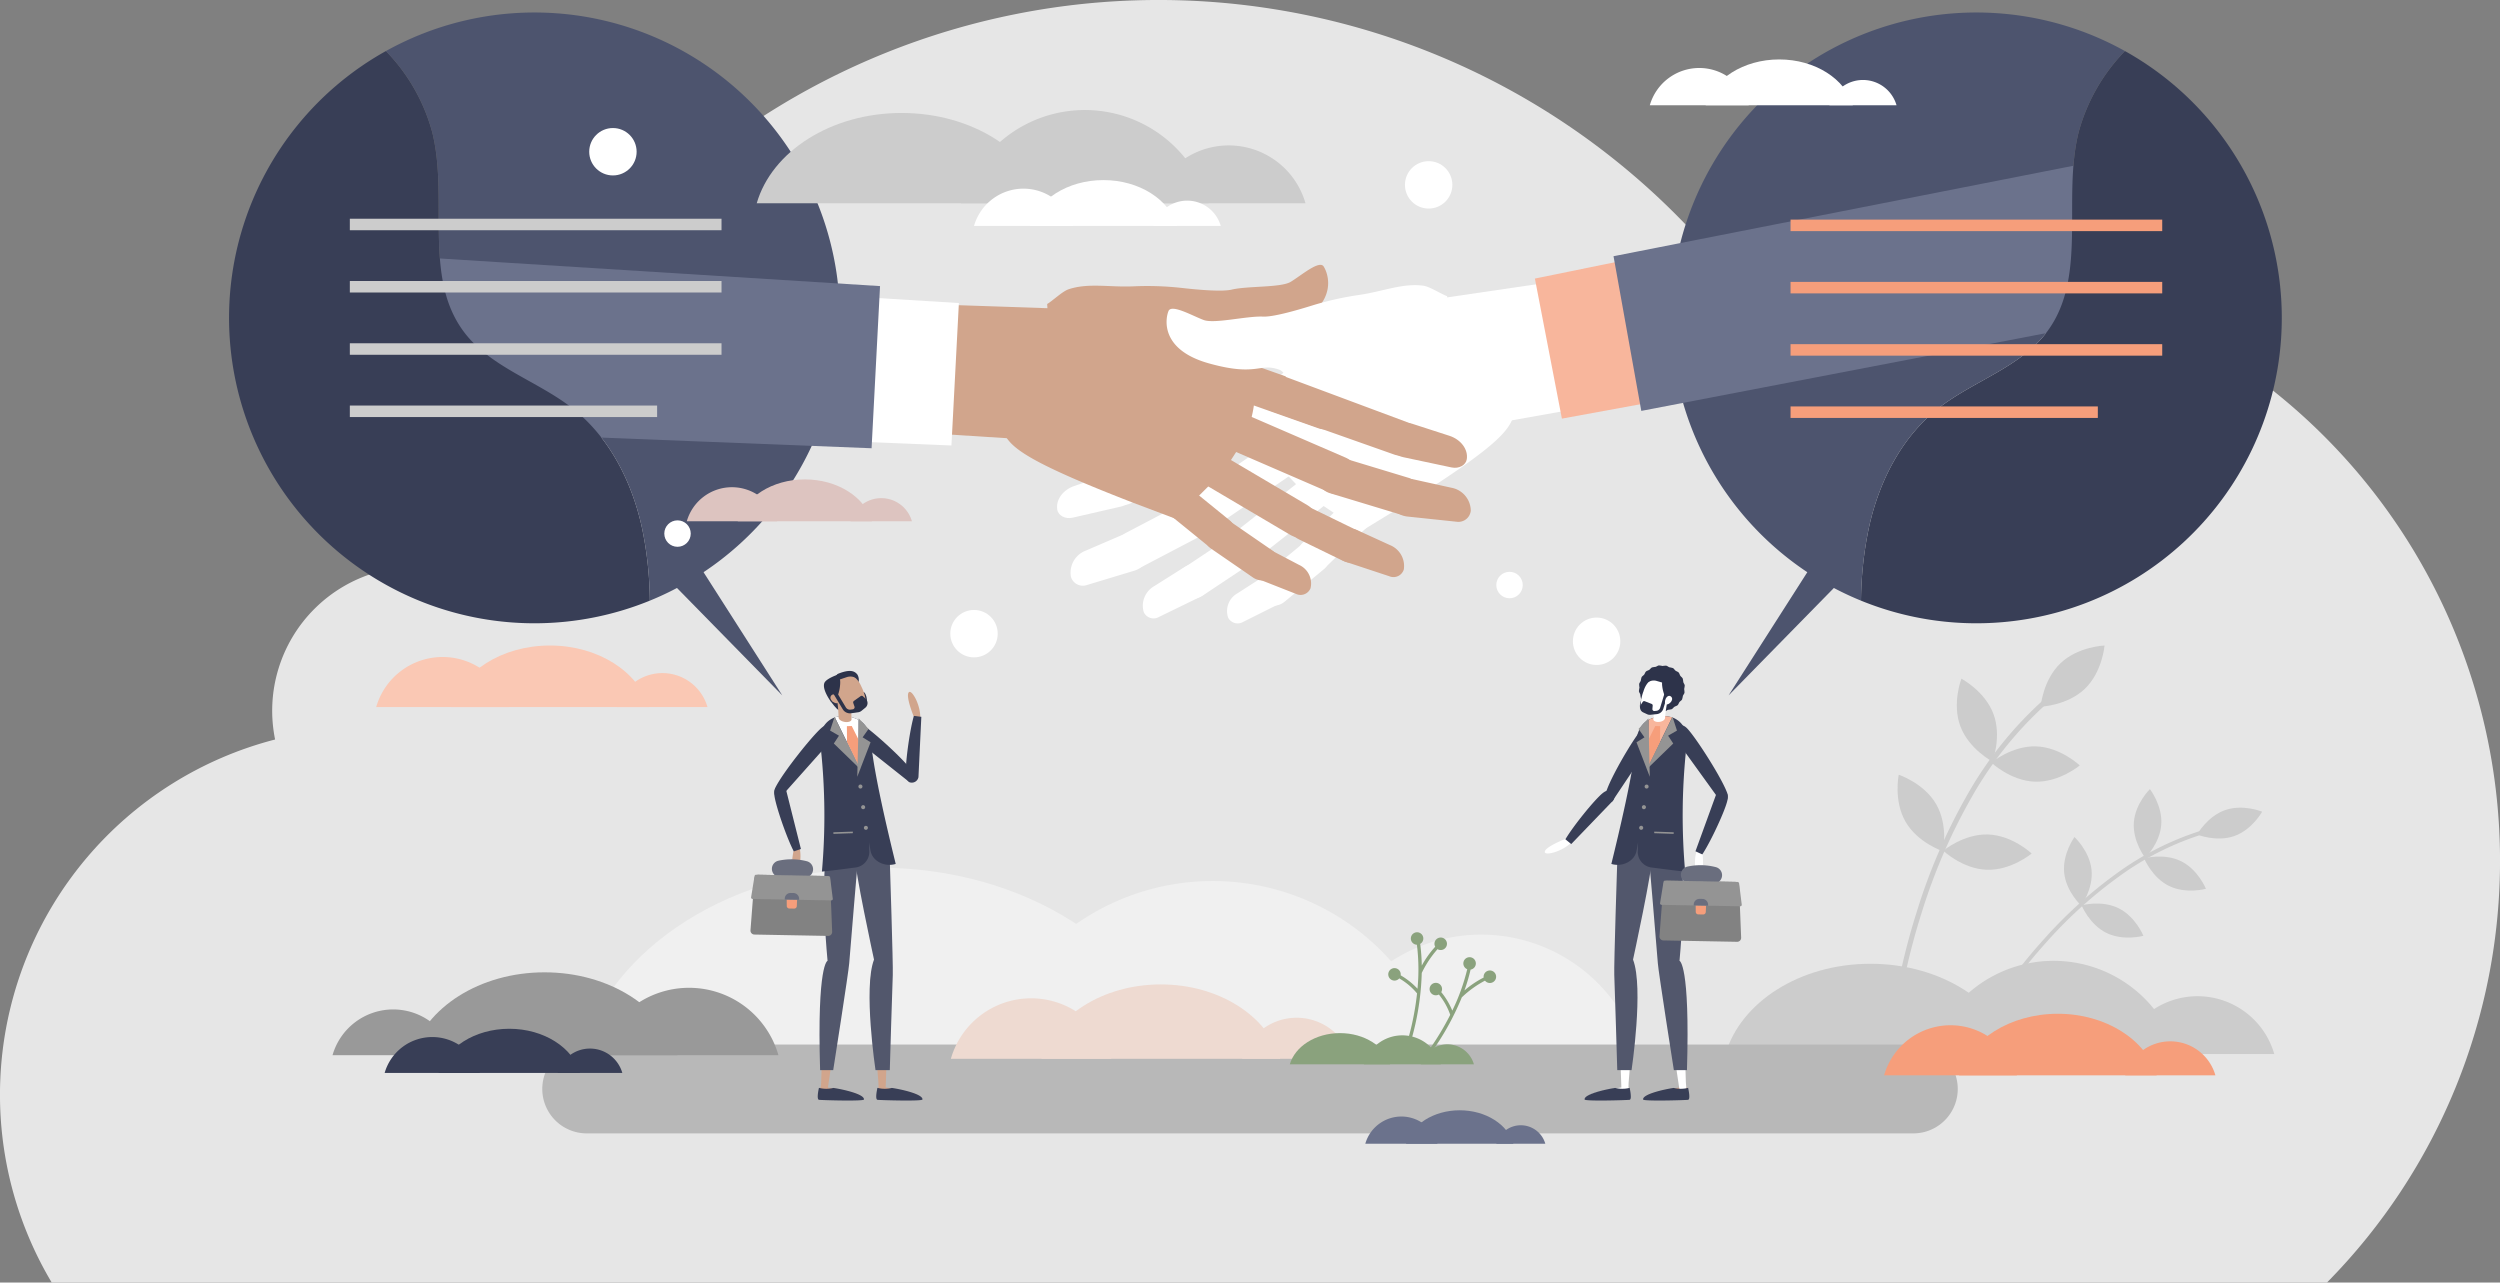 <svg xmlns="http://www.w3.org/2000/svg" width="618" height="317.043" viewBox="0 0 618 317.043">
  <rect x="0" y="0" width="618" height="317.043" fill="#808080" stroke="none"/>
  <g id="Grupo_20262" data-name="Grupo 20262" transform="translate(-221.625 -264.54)">
    <path id="Trazado_51375" data-name="Trazado 51375" d="M691.193,328.9a148.712,148.712,0,0,0-40.419,5.568A180.641,180.641,0,0,0,331.829,405.4a35.6,35.6,0,0,0-42.2,41.944,90.687,90.687,0,0,0-55.217,134.243H796.851A148.429,148.429,0,0,0,691.193,328.9Z" fill="#e6e6e6"/>
    <path id="Trazado_51376" data-name="Trazado 51376" d="M755.167,378.195c-8.732-6.913-20.494-10.206-27.106-19.169-10.008-13.567-3.606-32.9-7.732-49.251a46.041,46.041,0,0,0-11.436-20.007,75.494,75.494,0,1,1,65.247,135.858,90.733,90.733,0,0,0-2.049-18.491C769.573,396.023,764.1,385.267,755.167,378.195Z" transform="translate(-391.876 -12.605)" fill="#4d546e"/>
    <path id="Trazado_51377" data-name="Trazado 51377" d="M1051.209,960.207l30.974,31.6-23.47-36.718Z" transform="translate(-667.175 -555.362)" fill="#4d546e"/>
    <g id="Grupo_20223" data-name="Grupo 20223" transform="translate(688.634 424.11)">
      <path id="Trazado_51378" data-name="Trazado 51378" d="M2693.382,1133.3c2.117,5.653,7.92,8.706,7.92,8.706s2.371-6.113.254-11.767-7.92-8.706-7.92-8.706S2691.264,1127.646,2693.382,1133.3Z" transform="translate(-2675.786 -1113.328)" fill="#ccc"/>
      <path id="Trazado_51379" data-name="Trazado 51379" d="M2619.664,1254.448c3.025,5.224,9.254,7.272,9.254,7.272s1.324-6.422-1.7-11.646-9.254-7.272-9.254-7.272S2616.639,1249.224,2619.664,1254.448Z" transform="translate(-2615.607 -1210.856)" fill="#ccc"/>
      <path id="Trazado_51380" data-name="Trazado 51380" d="M2803.263,1084.032c-4.36,4.176-4.875,10.712-4.875,10.712s6.553-.233,10.913-4.409,4.875-10.712,4.875-10.712S2807.623,1079.856,2803.263,1084.032Z" transform="translate(-2760.942 -1079.623)" fill="#ccc"/>
      <path id="Trazado_51381" data-name="Trazado 51381" d="M2747.194,1206.972c-6.034-.191-11.063,4.016-11.063,4.016s4.753,4.517,10.787,4.708,11.063-4.016,11.063-4.016S2753.228,1207.163,2747.194,1206.972Z" transform="translate(-2710.873 -1182.036)" fill="#ccc"/>
      <path id="Trazado_51382" data-name="Trazado 51382" d="M2686.46,1318.206c-6.034-.191-11.063,4.016-11.063,4.016s4.753,4.517,10.787,4.708,11.063-4.016,11.063-4.016S2692.494,1318.4,2686.46,1318.206Z" transform="translate(-2662.029 -1271.493)" fill="#ccc"/>
      <g id="Grupo_20222" data-name="Grupo 20222" transform="translate(0 11.487)">
        <path id="Trazado_51383" data-name="Trazado 51383" d="M2607.114,1224.76l1.225.1a166.706,166.706,0,0,1,6.813-32.022,141.784,141.784,0,0,1,12.094-28.08,92.205,92.205,0,0,1,21.028-25.515l-.781-.95a93.426,93.426,0,0,0-21.321,25.866,143.038,143.038,0,0,0-12.2,28.336A167.959,167.959,0,0,0,2607.114,1224.76Z" transform="translate(-2607.114 -1138.298)" fill="#ccc"/>
      </g>
    </g>
    <g id="Grupo_20225" data-name="Grupo 20225" transform="translate(711.487 459.608)">
      <path id="Trazado_51384" data-name="Trazado 51384" d="M2915.92,1269.215c-.32,4.694,2.813,8.731,2.813,8.731s3.653-3.574,3.973-8.268-2.814-8.73-2.814-8.73S2916.24,1264.522,2915.92,1269.215Z" transform="translate(-2878.299 -1260.948)" fill="#ccc"/>
      <path id="Trazado_51385" data-name="Trazado 51385" d="M2827.853,1330.3c.462,4.682,4.222,8.143,4.222,8.143s3.01-4.13,2.547-8.812-4.222-8.143-4.222-8.143S2827.39,1325.615,2827.853,1330.3Z" transform="translate(-2807.452 -1309.634)" fill="#ccc"/>
      <path id="Trazado_51386" data-name="Trazado 51386" d="M3002.858,1285c-4.439,1.557-6.912,6.029-6.912,6.029s4.725,1.947,9.164.389,6.913-6.03,6.913-6.03S3007.3,1283.445,3002.858,1285Z" transform="translate(-2942.677 -1279.808)" fill="#ccc"/>
      <path id="Trazado_51387" data-name="Trazado 51387" d="M2938.142,1347.257c-4.22-2.08-9.145-.717-9.145-.717s1.917,4.737,6.137,6.818,9.145.716,9.145.716S2942.362,1349.338,2938.142,1347.257Z" transform="translate(-2888.834 -1329.431)" fill="#ccc"/>
      <path id="Trazado_51388" data-name="Trazado 51388" d="M2859.192,1406.607c-4.22-2.08-9.145-.717-9.145-.717s1.917,4.737,6.136,6.818,9.145.717,9.145.717S2863.412,1408.688,2859.192,1406.607Z" transform="translate(-2825.341 -1377.162)" fill="#ccc"/>
      <g id="Grupo_20224" data-name="Grupo 20224" transform="translate(0 9.591)">
        <path id="Trazado_51389" data-name="Trazado 51389" d="M2723.846,1358.274l.836.469a129.922,129.922,0,0,1,15.156-20.525,110.491,110.491,0,0,1,17.633-16.026,71.859,71.859,0,0,1,23.145-11.326l-.248-.925a72.814,72.814,0,0,0-23.467,11.481,111.482,111.482,0,0,0-17.792,16.173A130.875,130.875,0,0,0,2723.846,1358.274Z" transform="translate(-2723.846 -1309.94)" fill="#ccc"/>
      </g>
    </g>
    <g id="Grupo_20226" data-name="Grupo 20226" transform="translate(365.013 479.038)">
      <path id="Trazado_51390" data-name="Trazado 51390" d="M1520,1377.01a58.981,58.981,0,0,1,56.7,42.744h-113.4A58.981,58.981,0,0,1,1520,1377.01Z" transform="translate(-1363.61 -1373.719)" fill="#f0f0f0"/>
      <path id="Trazado_51391" data-name="Trazado 51391" d="M1931.114,1444.673a40.7,40.7,0,0,1,39.127,29.5h-78.254A40.7,40.7,0,0,1,1931.114,1444.673Z" transform="translate(-1708.367 -1428.135)" fill="#f0f0f0"/>
      <path id="Trazado_51392" data-name="Trazado 51392" d="M1101.787,1406.234c-7.615-26.352-37.794-46.035-73.868-46.035s-66.252,19.683-73.868,46.035Z" transform="translate(-954.052 -1360.2)" fill="#f0f0f0"/>
    </g>
    <g id="Grupo_20227" data-name="Grupo 20227" transform="translate(648.17 502.056)">
      <path id="Trazado_51393" data-name="Trazado 51393" d="M2689.113,1477.773a31.811,31.811,0,0,1,30.579,23.053h-61.158A31.811,31.811,0,0,1,2689.113,1477.773Z" transform="translate(-2608.002 -1477.773)" fill="#ccc"/>
      <path id="Trazado_51394" data-name="Trazado 51394" d="M2918.5,1522.458a19.739,19.739,0,0,1,18.975,14.3h-37.95A19.74,19.74,0,0,1,2918.5,1522.458Z" transform="translate(-2801.818 -1513.71)" fill="#ccc"/>
      <path id="Trazado_51395" data-name="Trazado 51395" d="M2472.066,1503.816c-3.693-12.78-18.329-22.325-35.823-22.325s-32.13,9.545-35.823,22.325Z" transform="translate(-2400.42 -1480.763)" fill="#ccc"/>
    </g>
    <g id="Grupo_20228" data-name="Grupo 20228" transform="translate(408.685 291.739)">
      <path id="Trazado_51396" data-name="Trazado 51396" d="M1465.822,403.473a31.811,31.811,0,0,1,30.579,23.053h-61.158A31.81,31.81,0,0,1,1465.822,403.473Z" transform="translate(-1384.712 -403.473)" fill="#ccc"/>
      <path id="Trazado_51397" data-name="Trazado 51397" d="M1695.213,448.158a19.739,19.739,0,0,1,18.975,14.305h-37.95A19.739,19.739,0,0,1,1695.213,448.158Z" transform="translate(-1578.527 -439.41)" fill="#ccc"/>
      <path id="Trazado_51398" data-name="Trazado 51398" d="M1248.775,429.517c-3.693-12.78-18.329-22.325-35.823-22.325s-32.13,9.545-35.823,22.325Z" transform="translate(-1177.129 -406.464)" fill="#ccc"/>
    </g>
    <g id="Grupo_20229" data-name="Grupo 20229" transform="translate(391.4 383.049)">
      <path id="Trazado_51399" data-name="Trazado 51399" d="M1303.292,893.547a7.879,7.879,0,0,1,7.574,5.71h-15.148A7.879,7.879,0,0,1,1303.292,893.547Z" transform="translate(-1255.217 -888.915)" fill="#ddc4c0"/>
      <path id="Trazado_51400" data-name="Trazado 51400" d="M1100,879.748a11.607,11.607,0,0,1,11.157,8.411h-22.315A11.607,11.607,0,0,1,1100,879.748Z" transform="translate(-1088.839 -877.818)" fill="#ddc4c0"/>
      <path id="Trazado_51401" data-name="Trazado 51401" d="M1186.36,880.229c-1.711-5.92-8.491-10.342-16.595-10.342s-14.884,4.422-16.595,10.342Z" transform="translate(-1140.577 -869.887)" fill="#ddc4c0"/>
    </g>
    <g id="Grupo_20230" data-name="Grupo 20230" transform="translate(355.57 522.752)">
      <path id="Trazado_51402" data-name="Trazado 51402" d="M1244.945,1605.448H916.8a10.981,10.981,0,0,1,0-21.961h328.15a10.981,10.981,0,0,1,0,21.961Z" transform="translate(-905.815 -1583.487)" fill="#b8b8b8"/>
    </g>
    <g id="Grupo_20231" data-name="Grupo 20231" transform="translate(303.824 504.899)">
      <path id="Trazado_51403" data-name="Trazado 51403" d="M656.5,1539.161a15.607,15.607,0,0,0-15,11.311H671.5A15.607,15.607,0,0,0,656.5,1539.161Z" transform="translate(-641.498 -1529.986)" fill="#999"/>
      <path id="Trazado_51404" data-name="Trazado 51404" d="M1000.877,1511.829a22.991,22.991,0,0,0-22.1,16.661h44.2A22.991,22.991,0,0,0,1000.877,1511.829Z" transform="translate(-912.747 -1508.005)" fill="#999"/>
      <path id="Trazado_51405" data-name="Trazado 51405" d="M741.318,1512.781c3.389-11.727,16.818-20.485,32.871-20.485s29.482,8.759,32.871,20.485Z" transform="translate(-721.776 -1492.296)" fill="#999"/>
    </g>
    <g id="Grupo_20232" data-name="Grupo 20232" transform="translate(687.377 515.142)">
      <path id="Trazado_51406" data-name="Trazado 51406" d="M2916.292,1579.434a11.6,11.6,0,0,1,11.146,8.4h-22.293A11.6,11.6,0,0,1,2916.292,1579.434Z" transform="translate(-2845.542 -1572.618)" fill="#f69e7b"/>
      <path id="Trazado_51407" data-name="Trazado 51407" d="M2617.11,1559.127a17.081,17.081,0,0,1,16.42,12.379H2600.69A17.081,17.081,0,0,1,2617.11,1559.127Z" transform="translate(-2600.69 -1556.286)" fill="#f69e7b"/>
      <path id="Trazado_51408" data-name="Trazado 51408" d="M2744.207,1559.836c-2.518-8.712-12.5-15.22-24.422-15.22s-21.9,6.507-24.422,15.22Z" transform="translate(-2676.83 -1544.616)" fill="#f69e7b"/>
    </g>
    <g id="Grupo_20233" data-name="Grupo 20233" transform="translate(314.621 424.11)">
      <path id="Trazado_51409" data-name="Trazado 51409" d="M1012.253,1114.445a11.6,11.6,0,0,1,11.147,8.4h-22.293A11.6,11.6,0,0,1,1012.253,1114.445Z" transform="translate(-941.503 -1107.628)" fill="#fac8b4"/>
      <path id="Trazado_51410" data-name="Trazado 51410" d="M713.071,1094.138a17.081,17.081,0,0,1,16.42,12.379h-32.84A17.081,17.081,0,0,1,713.071,1094.138Z" transform="translate(-696.651 -1091.297)" fill="#fac8b4"/>
      <path id="Trazado_51411" data-name="Trazado 51411" d="M840.168,1094.846c-2.518-8.712-12.5-15.22-24.422-15.22s-21.9,6.507-24.422,15.22Z" transform="translate(-772.791 -1079.626)" fill="#fac8b4"/>
    </g>
    <g id="Grupo_20234" data-name="Grupo 20234" transform="translate(559.126 539.001)">
      <path id="Trazado_51412" data-name="Trazado 51412" d="M2117.067,1685.41a6.3,6.3,0,0,1,6.057,4.566h-12.113A6.3,6.3,0,0,1,2117.067,1685.41Z" transform="translate(-2078.625 -1681.706)" fill="#6b728c"/>
      <path id="Trazado_51413" data-name="Trazado 51413" d="M1954.506,1674.376a9.281,9.281,0,0,1,8.922,6.726h-17.843A9.281,9.281,0,0,1,1954.506,1674.376Z" transform="translate(-1945.584 -1672.832)" fill="#6b728c"/>
      <path id="Trazado_51414" data-name="Trazado 51414" d="M2023.564,1674.761c-1.368-4.734-6.789-8.27-13.27-8.27s-11.9,3.536-13.27,8.27Z" transform="translate(-1986.954 -1666.491)" fill="#6b728c"/>
    </g>
    <path id="Trazado_51415" data-name="Trazado 51415" d="M2397.449,378.195c8.732-6.913,20.494-10.206,27.106-19.169,10.009-13.567,3.606-32.9,7.732-49.251a46.039,46.039,0,0,1,11.436-20.007,75.494,75.494,0,1,0-65.247,135.858,90.75,90.75,0,0,1,2.05-18.491C2383.043,396.023,2388.516,385.267,2397.449,378.195Z" transform="translate(-1696.807 -12.605)" fill="#4d546e"/>
    <g id="Grupo_20235" data-name="Grupo 20235" transform="translate(316.708 518.855)">
      <path id="Trazado_51416" data-name="Trazado 51416" d="M933.721,1588.564a8.318,8.318,0,0,1,8,6.028H925.725A8.318,8.318,0,0,1,933.721,1588.564Z" transform="translate(-882.965 -1583.674)" fill="#383e56"/>
      <path id="Trazado_51417" data-name="Trazado 51417" d="M719.089,1574a12.254,12.254,0,0,1,11.779,8.88H707.309A12.254,12.254,0,0,1,719.089,1574Z" transform="translate(-707.309 -1571.958)" fill="#383e56"/>
      <path id="Trazado_51418" data-name="Trazado 51418" d="M810.268,1574.5c-1.806-6.25-8.964-10.919-17.52-10.919s-15.714,4.668-17.52,10.919Z" transform="translate(-761.931 -1563.585)" fill="#383e56"/>
    </g>
    <circle id="Elipse_1156" data-name="Elipse 1156" cx="5.859" cy="5.859" r="5.859" transform="translate(610.447 417.202)" fill="#fff"/>
    <circle id="Elipse_1157" data-name="Elipse 1157" cx="5.859" cy="5.859" r="5.859" transform="translate(568.93 304.379)" fill="#fff"/>
    <circle id="Elipse_1158" data-name="Elipse 1158" cx="5.859" cy="5.859" r="5.859" transform="translate(367.28 296.19)" fill="#fff"/>
    <circle id="Elipse_1159" data-name="Elipse 1159" cx="5.859" cy="5.859" r="5.859" transform="translate(456.541 415.322)" fill="#fff"/>
    <circle id="Elipse_1160" data-name="Elipse 1160" cx="3.269" cy="3.269" r="3.269" transform="translate(591.512 405.893)" fill="#fff"/>
    <path id="Trazado_51419" data-name="Trazado 51419" d="M2435.256,960.207l-30.974,31.6,23.47-36.718Z" transform="translate(-1755.356 -555.362)" fill="#4d546e"/>
    <g id="Grupo_20240" data-name="Grupo 20240" transform="translate(413.022 430.395)">
      <path id="Trazado_51420" data-name="Trazado 51420" d="M1329.178,1637.466s-.654,2.224-.262,2.355,9.551.523,10.2.131-1.308-1.047-1.308-1.047a57.951,57.951,0,0,0-6.8-1.439A8.579,8.579,0,0,0,1329.178,1637.466Z" transform="translate(-1303.437 -1534.495)" fill="#d1a58c"/>
      <path id="Trazado_51421" data-name="Trazado 51421" d="M1321.646,1476.883c.523-1.047,1.116-1.57,2.093-1.57a1.9,1.9,0,0,1,1.9,1.961l-1.021,29.9a.875.875,0,0,1-1.75,0l-.044-1.292C1321.143,1485.418,1320.076,1480.677,1321.646,1476.883Z" transform="translate(-1297.074 -1404.134)" fill="#d1a58c"/>
      <path id="Trazado_51422" data-name="Trazado 51422" d="M1308.379,1331.38c.745-3.5,2.617-4.1,3.911-4.051a1.885,1.885,0,0,1,2.292,1.787l1.032,29.9a.874.874,0,0,1-1.255.818,3.032,3.032,0,0,1-2.163-2.248C1310.877,1351.846,1307.41,1335.934,1308.379,1331.38Z" transform="translate(-1286.886 -1285.086)" fill="#d1a58c"/>
      <path id="Trazado_51423" data-name="Trazado 51423" d="M1255.638,1637.466s-.654,2.224-.262,2.355,9.551.523,10.2.131-1.308-1.047-1.308-1.047a57.947,57.947,0,0,0-6.8-1.439A8.579,8.579,0,0,0,1255.638,1637.466Z" transform="translate(-1244.294 -1534.495)" fill="#d1a58c"/>
      <path id="Trazado_51424" data-name="Trazado 51424" d="M1260.237,1477.574a2.255,2.255,0,0,1,2.257-1.324,1.9,1.9,0,0,1,1.662,2.162l-4.382,29.6a.875.875,0,0,1-1.739-.2l.1-1.289C1258.776,1486,1258.25,1481.167,1260.237,1477.574Z" transform="translate(-1246.531 -1404.874)" fill="#d1a58c"/>
      <path id="Trazado_51425" data-name="Trazado 51425" d="M1267.366,1332.258c1.225-3.364,3.161-3.692,4.436-3.468a1.885,1.885,0,0,1,2.021,2.089l-3.137,29.753a.874.874,0,0,1-1.357.635,3.032,3.032,0,0,1-1.829-2.527C1266.994,1352.872,1265.773,1336.633,1267.366,1332.258Z" transform="translate(-1253.401 -1286.251)" fill="#d1a58c"/>
      <path id="Trazado_51426" data-name="Trazado 51426" d="M1330.174,1638.383a6.884,6.884,0,0,0,1.746-.21c2.653.391,7.717,1.587,7.557,2.858-.061.479-10.389.166-11.106.083-.64-.074-.139-2.449-.023-2.963A6.767,6.767,0,0,0,1330.174,1638.383Z" transform="translate(-1302.843 -1535.092)" fill="#383e56"/>
      <path id="Trazado_51427" data-name="Trazado 51427" d="M1256.31,1638.383a6.884,6.884,0,0,0,1.746-.21c2.653.391,7.717,1.587,7.557,2.858-.061.479-10.389.166-11.106.083-.64-.074-.139-2.449-.023-2.963A6.766,6.766,0,0,0,1256.31,1638.383Z" transform="translate(-1243.439 -1535.092)" fill="#383e56"/>
      <path id="Trazado_51428" data-name="Trazado 51428" d="M1257.852,1338.86s-.985,7.914.55,24.728c0,0-2.63.667-1.842,27.016h3.242s3.84-24.446,3.956-26.414,2.385-28.4,2.385-28.4Z" transform="translate(-1245.228 -1291.927)" fill="#52576c"/>
      <path id="Trazado_51429" data-name="Trazado 51429" d="M1310.073,1325.174s.853,25.922.737,28.232-.737,23.513-.737,23.513h-3.535s-3.049-20.349-.366-27.318c0,0-4.987-23-4.626-25.152s3.77-5.674,3.77-5.674Z" transform="translate(-1281.511 -1278.241)" fill="#52576c"/>
      <path id="Trazado_51430" data-name="Trazado 51430" d="M1370.741,1145.109a2.092,2.092,0,0,1-1.365-1.263c-.6-1.567-1.625-4.561-1.133-5.469.677-1.249,3.329,3.459,2.855,6.837Z" transform="translate(-1335.062 -1132.994)" fill="#d1a58c"/>
      <path id="Trazado_51431" data-name="Trazado 51431" d="M1294.976,1175.843a1.8,1.8,0,0,0-2.77.7c-.491.475-.229,1.783.4,2.334l14.572,11.563c.216.209.569-.143.784-.352a.552.552,0,0,0,.147-.245,2.246,2.246,0,0,0-.256-2.136C1305.7,1184.636,1297.542,1177.326,1294.976,1175.843Z" transform="translate(-1273.809 -1162.987)" fill="#383e56"/>
      <g id="Grupo_20236" data-name="Grupo 20236" transform="translate(32.517 11.105)">
        <path id="Trazado_51432" data-name="Trazado 51432" d="M1367.376,1168.453c-1.079,3.73-2.2,12.169-1.965,14.619.2,2.032,1.429,1.882,1.482,1.892a1.668,1.668,0,0,0,1.615-1.361l.711-14.912Z" transform="translate(-1365.379 -1168.453)" fill="#383e56"/>
      </g>
      <path id="Trazado_51433" data-name="Trazado 51433" d="M1211.134,1180.764c1.842-1.566,2.853.127,2.9.16.562.388.475,1.783-.083,2.473l-13.178,14.791c-.19.257-.6-.033-.842-.2a.525.525,0,0,1-.182-.221,2.379,2.379,0,0,1-.032-2.242C1201.477,1191.94,1208.738,1182.8,1211.134,1180.764Z" transform="translate(-1199.42 -1166.715)" fill="#383e56"/>
      <g id="Grupo_20238" data-name="Grupo 20238" transform="translate(11.332 11.156)">
        <g id="Grupo_20237" data-name="Grupo 20237">
          <path id="Trazado_51434" data-name="Trazado 51434" d="M1275.857,1205.266c-.078.026-.168.05-.268.075-2.742.671-5.518-.905-5.964-3.34l-.373-2.036.083,2.415a3.931,3.931,0,0,1-3.659,3.8c-2.76.362-6.313.825-8.062.977a157.71,157.71,0,0,0-.234-30.125,10.151,10.151,0,0,1-.021-4.029,5.321,5.321,0,0,1,3.449-3.959,7.422,7.422,0,0,1,5.211.319,5.466,5.466,0,0,1,.671.3c.09.047.181.1.272.154,1.292.8,2.518,2.4,2.81,5.49C1270.51,1183.021,1273.9,1197.292,1275.857,1205.266Z" transform="translate(-1257.165 -1168.714)" fill="#383e56"/>
        </g>
        <path id="Trazado_51435" data-name="Trazado 51435" d="M1281.662,1169.663l.022,4.961.035,6.551-2.931-5.989-3.008-6.138a7.422,7.422,0,0,1,5.211.319A5.466,5.466,0,0,1,1281.662,1169.663Z" transform="translate(-1272.136 -1168.714)" fill="#fff"/>
        <path id="Trazado_51436" data-name="Trazado 51436" d="M1293.912,1184.717l.034,6.551-2.931-5.989-.031-3.974,1.2-.042Z" transform="translate(-1284.363 -1178.806)" fill="#f69e7b"/>
        <path id="Trazado_51437" data-name="Trazado 51437" d="M1277.264,1182.65l-6.383-12.965-1.105,3.4,2.194,1.261-1.27,1.936Z" transform="translate(-1267.307 -1169.495)" fill="#949494"/>
        <path id="Trazado_51438" data-name="Trazado 51438" d="M1304.09,1186.046l.354-14.447,2.432,2.625-1.463,2.065,1.964,1.224Z" transform="translate(-1294.903 -1171.034)" fill="#949494"/>
        <rect id="Rectángulo_5278" data-name="Rectángulo 5278" width="4.806" height="0.392" transform="translate(8.096 28.956) rotate(178.014)" fill="#949494"/>
        <path id="Trazado_51439" data-name="Trazado 51439" d="M1306.572,1255.682a.5.5,0,1,0-.478.512A.5.5,0,0,0,1306.572,1255.682Z" transform="translate(-1296.102 -1238.271)" fill="#949494"/>
        <path id="Trazado_51440" data-name="Trazado 51440" d="M1310.007,1281.731a.5.5,0,1,0-.478.512A.5.5,0,0,0,1310.007,1281.731Z" transform="translate(-1298.865 -1259.221)" fill="#949494"/>
        <circle id="Elipse_1161" data-name="Elipse 1161" cx="0.496" cy="0.496" r="0.496" transform="translate(10.743 28.025) rotate(-79.606)" fill="#949494"/>
      </g>
      <path id="Trazado_51441" data-name="Trazado 51441" d="M1310.156,1141.5a3.633,3.633,0,0,0-.193-2.655c-.68-1.229-1.081.215-1.081.215Z" transform="translate(-1287.426 -1133.14)" fill="#2d334a"/>
      <path id="Trazado_51442" data-name="Trazado 51442" d="M1270.4,1149.958c.095.106,1.587,2.2,2.006,2.144.576-.079-.037-1.83-.037-1.83Z" transform="translate(-1256.475 -1142.474)" fill="#2d334a"/>
      <path id="Trazado_51443" data-name="Trazado 51443" d="M1282.763,1114.61a2.536,2.536,0,0,0-.283-2.031c-.6-.709-1.563-1.4-4.645-.191a.947.947,0,0,0-.6,1.067l.262,1.261Z" transform="translate(-1261.96 -1111.728)" fill="#2d334a"/>
      <path id="Trazado_51444" data-name="Trazado 51444" d="M1274.979,1121.6c.73,1.738,1.469,3.125,2.852,3.6a3.859,3.859,0,0,0,2.953-.149,2.363,2.363,0,0,0,1.593-2.18,10.188,10.188,0,0,0-1.083-3.789c-1.145-2.729-3.142-3.554-4.886-2.86S1273.834,1118.871,1274.979,1121.6Z" transform="translate(-1259.736 -1115.156)" fill="#d1a58c"/>
      <path id="Trazado_51445" data-name="Trazado 51445" d="M1278.141,1143.276l3.2-.425a47.374,47.374,0,0,1,.46,5.95c-.1.471-.892.716-1.771.547-.79-.152-1.376-.587-1.416-1.016h0A39.211,39.211,0,0,0,1278.141,1143.276Z" transform="translate(-1262.703 -1136.758)" fill="#d1a58c"/>
      <path id="Trazado_51446" data-name="Trazado 51446" d="M1263.766,1123.138a1.581,1.581,0,0,0,1.326-.8,9.829,9.829,0,0,0,.927-4.066c-.029-1.6-.589-1.883-.589-1.883s-2.948.981-3.343,2.1C1261.5,1120.171,1263.766,1123.138,1263.766,1123.138Z" transform="translate(-1249.713 -1115.479)" fill="#2d334a"/>
      <path id="Trazado_51447" data-name="Trazado 51447" d="M1270.366,1142.553c.245.592,1.174,1.108,1.622.932s.362-.7.117-1.293-.838-1-1.286-.828A.823.823,0,0,0,1270.366,1142.553Z" transform="translate(-1256.372 -1135.53)" fill="#d1a58c"/>
      <path id="Trazado_51448" data-name="Trazado 51448" d="M1279.469,1115.859l1.875-.634a2.87,2.87,0,0,1,1.93.032l.837.317-1.478-1.382-1.7-.03-1.865.784Z" transform="translate(-1263.447 -1113.685)" fill="#2d334a"/>
      <path id="Trazado_51449" data-name="Trazado 51449" d="M1274.75,1138.171l2.3,3.831a1.174,1.174,0,0,0,1.17.559l.536-.075a.528.528,0,0,0,.426-.7l-.3-.86a.459.459,0,0,1,.167-.525l1.653-1.174a.459.459,0,0,1,.576.037l.662.611a1.461,1.461,0,0,1-.07,2.207l-.958.779a1.622,1.622,0,0,1-.7.332.565.565,0,0,1-.059.011l-.035.005h0l-.414.058h0l-1.354.188a2.08,2.08,0,0,1-2.07-.99l-2.3-3.83Z" transform="translate(-1259.352 -1132.994)" fill="#2d334a"/>
      <path id="Trazado_51450" data-name="Trazado 51450" d="M1222.708,1332.7a2.092,2.092,0,0,0-1.089,1.507c-.277,1.655-.695,4.792-.033,5.586.91,1.091,2.582-4.048,1.452-7.266Z" transform="translate(-1216.934 -1289.3)" fill="#d1a58c"/>
      <g id="Grupo_20239" data-name="Grupo 20239" transform="translate(0 28.471)">
        <path id="Trazado_51451" data-name="Trazado 51451" d="M1204.112,1273.3c-1.792-3.444-4.559-11.5-4.807-13.945-.206-2.031,1.031-2.126,1.08-2.147a1.669,1.669,0,0,1,1.851,1.016l3.635,14.48Z" transform="translate(-1199.282 -1257.156)" fill="#383e56"/>
      </g>
    </g>
    <g id="Grupo_20245" data-name="Grupo 20245" transform="translate(603.49 429.019)">
      <path id="Trazado_51452" data-name="Trazado 51452" d="M2236.754,1637.466s.654,2.224.262,2.355-9.551.523-10.2.131,1.308-1.047,1.308-1.047a57.949,57.949,0,0,1,6.8-1.439A8.577,8.577,0,0,1,2236.754,1637.466Z" transform="translate(-2216.012 -1533.119)" fill="#fff"/>
      <path id="Trazado_51453" data-name="Trazado 51453" d="M2267.731,1476.883c-.523-1.047-1.116-1.57-2.094-1.57a1.9,1.9,0,0,0-1.9,1.961l1.021,29.9a.875.875,0,0,0,1.75,0l.044-1.292C2268.234,1485.418,2269.3,1480.677,2267.731,1476.883Z" transform="translate(-2245.819 -1402.757)" fill="#fff"/>
      <path id="Trazado_51454" data-name="Trazado 51454" d="M2270.122,1331.38c-.745-3.5-2.617-4.1-3.911-4.051a1.884,1.884,0,0,0-2.292,1.787l-1.032,29.9a.874.874,0,0,0,1.255.818,3.032,3.032,0,0,0,2.163-2.248C2267.624,1351.846,2271.091,1335.934,2270.122,1331.38Z" transform="translate(-2245.132 -1283.71)" fill="#d1a58c"/>
      <path id="Trazado_51455" data-name="Trazado 51455" d="M2310.295,1637.466s.654,2.224.262,2.355-9.55.523-10.2.131,1.308-1.047,1.308-1.047a57.949,57.949,0,0,1,6.8-1.439A8.575,8.575,0,0,1,2310.295,1637.466Z" transform="translate(-2275.155 -1533.119)" fill="#d1a58c"/>
      <path id="Trazado_51456" data-name="Trazado 51456" d="M2323.441,1477.574a2.255,2.255,0,0,0-2.257-1.324,1.9,1.9,0,0,0-1.663,2.162l4.382,29.6a.875.875,0,0,0,1.739-.2l-.1-1.289C2324.9,1486,2325.429,1481.167,2323.441,1477.574Z" transform="translate(-2290.663 -1403.498)" fill="#fff"/>
      <path id="Trazado_51457" data-name="Trazado 51457" d="M2311.729,1332.258c-1.225-3.364-3.161-3.692-4.437-3.468a1.884,1.884,0,0,0-2.021,2.089l3.136,29.753a.874.874,0,0,0,1.357.635,3.033,3.033,0,0,0,1.83-2.527C2312.1,1352.872,2313.322,1336.633,2311.729,1332.258Z" transform="translate(-2279.21 -1284.875)" fill="#d1a58c"/>
      <path id="Trazado_51458" data-name="Trazado 51458" d="M2231.794,1638.383a6.883,6.883,0,0,1-1.746-.21c-2.653.391-7.718,1.587-7.557,2.858.061.479,10.389.166,11.106.083.64-.074.139-2.449.023-2.963A6.767,6.767,0,0,1,2231.794,1638.383Z" transform="translate(-2212.642 -1533.716)" fill="#383e56"/>
      <path id="Trazado_51459" data-name="Trazado 51459" d="M2305.658,1638.383a6.883,6.883,0,0,1-1.746-.21c-2.653.391-7.718,1.587-7.557,2.858.061.479,10.389.166,11.106.083.639-.074.139-2.449.023-2.963A6.77,6.77,0,0,1,2305.658,1638.383Z" transform="translate(-2272.046 -1533.716)" fill="#383e56"/>
      <path id="Trazado_51460" data-name="Trazado 51460" d="M2311.093,1338.86s.985,7.914-.55,24.728c0,0,2.63.667,1.842,27.016h-3.242s-3.841-24.446-3.957-26.414-2.385-28.4-2.385-28.4Z" transform="translate(-2277.233 -1290.551)" fill="#52576c"/>
      <path id="Trazado_51461" data-name="Trazado 51461" d="M2260.667,1325.174s-.854,25.922-.738,28.232.738,23.513.738,23.513h3.535s3.048-20.349.365-27.318c0,0,4.987-23,4.626-25.152s-3.77-5.674-3.77-5.674Z" transform="translate(-2242.745 -1276.865)" fill="#52576c"/>
      <path id="Trazado_51462" data-name="Trazado 51462" d="M2178.832,1323.965a2.091,2.091,0,0,0-1.855-.125c-1.55.641-4.432,1.95-4.755,2.931-.444,1.35,4.8.045,6.931-2.619Z" transform="translate(-2172.196 -1280.81)" fill="#fff"/>
      <path id="Trazado_51463" data-name="Trazado 51463" d="M2258.038,1183.121a1.8,1.8,0,0,1,2.851-.182c.613.3.764,1.628.337,2.343l-10.331,15.47c-.142.265-.585.038-.854-.095a.554.554,0,0,1-.215-.188,2.245,2.245,0,0,1-.41-2.112C2250.524,1194.775,2256.049,1185.318,2258.038,1183.121Z" transform="translate(-2234.219 -1167.119)" fill="#383e56"/>
      <g id="Grupo_20241" data-name="Grupo 20241" transform="translate(5.102 30.907)">
        <path id="Trazado_51464" data-name="Trazado 51464" d="M2198.257,1274.667c1.971-3.345,7.334-9.958,9.28-11.465,1.614-1.251,2.349-.253,2.393-.221a1.668,1.668,0,0,1,.119,2.108l-10.354,10.755Z" transform="translate(-2198.257 -1262.574)" fill="#383e56"/>
      </g>
      <path id="Trazado_51465" data-name="Trazado 51465" d="M2338.177,1181.1c-1.672-1.747-2.851-.166-2.9-.138-.6.328-.655,1.725-.171,2.469L2346.7,1199.5c.163.276.6.028.859-.116a.527.527,0,0,0,.2-.2,2.379,2.379,0,0,0,.262-2.227C2346.637,1193.211,2340.351,1183.376,2338.177,1181.1Z" transform="translate(-2302.95 -1165.486)" fill="#383e56"/>
      <g id="Grupo_20243" data-name="Grupo 20243" transform="translate(16.46 12.532)">
        <g id="Grupo_20242" data-name="Grupo 20242">
          <path id="Trazado_51466" data-name="Trazado 51466" d="M2256.272,1205.266c.078.026.168.05.268.075,2.742.671,5.518-.905,5.964-3.34l.373-2.036-.083,2.415a3.932,3.932,0,0,0,3.659,3.8c2.76.362,6.313.825,8.063.977a157.69,157.69,0,0,1,.234-30.125,10.155,10.155,0,0,0,.021-4.029,5.321,5.321,0,0,0-3.449-3.959,7.423,7.423,0,0,0-5.211.319,5.454,5.454,0,0,0-.67.3q-.136.07-.272.154c-1.292.8-2.518,2.4-2.81,5.49C2261.619,1183.021,2258.229,1197.292,2256.272,1205.266Z" transform="translate(-2256.272 -1168.714)" fill="#383e56"/>
        </g>
        <path id="Trazado_51467" data-name="Trazado 51467" d="M2302.859,1169.663l-.022,4.961-.035,6.551,2.931-5.989,3.008-6.138a7.423,7.423,0,0,0-5.211.319A5.457,5.457,0,0,0,2302.859,1169.663Z" transform="translate(-2293.693 -1168.714)" fill="#f8b69c"/>
        <path id="Trazado_51468" data-name="Trazado 51468" d="M2302.837,1184.717l-.034,6.551,2.931-5.989.031-3.974-1.2-.042Z" transform="translate(-2293.694 -1178.806)" fill="#f69e7b"/>
        <path id="Trazado_51469" data-name="Trazado 51469" d="M2300.893,1182.65l6.383-12.965,1.105,3.4-2.194,1.261,1.27,1.936Z" transform="translate(-2292.157 -1169.495)" fill="#949494"/>
        <path id="Trazado_51470" data-name="Trazado 51470" d="M2291.324,1186.046l-.354-14.447-2.431,2.625,1.463,2.065-1.965,1.224Z" transform="translate(-2281.818 -1171.034)" fill="#949494"/>
        <rect id="Rectángulo_5279" data-name="Rectángulo 5279" width="4.806" height="0.392" transform="translate(10.61 28.564) rotate(1.986)" fill="#949494"/>
        <circle id="Elipse_1162" data-name="Elipse 1162" cx="0.496" cy="0.496" r="0.496" transform="translate(8.128 17.049) rotate(-12.322)" fill="#949494"/>
        <path id="Trazado_51471" data-name="Trazado 51471" d="M2294.838,1281.731a.5.5,0,1,1,.478.512A.5.5,0,0,1,2294.838,1281.731Z" transform="translate(-2287.288 -1259.221)" fill="#949494"/>
        <path id="Trazado_51472" data-name="Trazado 51472" d="M2291.4,1307.78a.5.5,0,1,1,.478.513A.5.5,0,0,1,2291.4,1307.78Z" transform="translate(-2284.524 -1280.17)" fill="#949494"/>
      </g>
      <path id="Trazado_51473" data-name="Trazado 51473" d="M2362.847,1335.87a2.091,2.091,0,0,1,.929,1.61c.106,1.674.2,4.838-.539,5.56-1.017.993-2.154-4.291-.7-7.376Z" transform="translate(-2324.718 -1290.448)" fill="#fff"/>
      <g id="Grupo_20244" data-name="Grupo 20244" transform="translate(37.253 31.013)">
        <path id="Trazado_51474" data-name="Trazado 51474" d="M2364.175,1278.831c2.136-3.242,5.713-10.969,6.21-13.379.413-2-.807-2.221-.854-2.246a1.668,1.668,0,0,0-1.945.821l-5.1,14.031Z" transform="translate(-2362.486 -1263.113)" fill="#383e56"/>
      </g>
      <path id="Trazado_51475" data-name="Trazado 51475" d="M2291.117,1109.3c.056-.294.306-.531.4-.8a6.092,6.092,0,0,1,.2-.877c.143-.26.454-.408.633-.639s.249-.571.463-.771.557-.247.8-.412.411-.466.678-.591a6.023,6.023,0,0,1,.888-.145c.281-.082.533-.316.827-.353a6.113,6.113,0,0,1,.889.137,5.814,5.814,0,0,1,.9-.078c.294.056.531.306.8.4a6.067,6.067,0,0,1,.877.2c.26.143.408.454.639.633s.571.249.771.463.247.556.412.8.466.411.591.678a6.013,6.013,0,0,1,.146.888c.082.281.316.533.353.828a6.1,6.1,0,0,1-.137.889,5.741,5.741,0,0,1,.079.9c-.056.294-.306.531-.4.8a6.118,6.118,0,0,1-.2.877c-.143.26-.454.408-.634.639s-.249.571-.463.771-.557.247-.8.412-.411.466-.678.591a6.05,6.05,0,0,1-.888.145c-.281.082-.533.316-.828.353a6.1,6.1,0,0,1-.889-.137,5.762,5.762,0,0,1-.9.078c-.294-.056-.531-.306-.8-.4a6.107,6.107,0,0,1-.877-.2c-.26-.143-.408-.454-.639-.634s-.571-.249-.771-.463-.247-.557-.412-.8-.466-.411-.591-.678a6.022,6.022,0,0,1-.145-.888c-.082-.281-.316-.533-.353-.828a6.067,6.067,0,0,1,.137-.889A5.8,5.8,0,0,1,2291.117,1109.3Z" transform="translate(-2267.784 -1104.698)" fill="#2d334a"/>
      <path id="Trazado_51476" data-name="Trazado 51476" d="M2292.4,1148.185a3.169,3.169,0,0,1,.416-2.284c.705-1,.917.287.917.287Z" transform="translate(-2268.818 -1137.528)" fill="#2d334a"/>
      <path id="Trazado_51477" data-name="Trazado 51477" d="M2325.425,1150.922c-.076.107-1.242,2.191-1.622,2.175-.521-.022-.114-1.708-.114-1.708Z" transform="translate(-2293.909 -1141.873)" fill="#2d334a"/>
      <path id="Trazado_51478" data-name="Trazado 51478" d="M2299.887,1119.934a2.464,2.464,0,0,1,.172-1.911c.513-.692,1.346-1.385,4.159-.4a.884.884,0,0,1,.58.969l-.184,1.191Z" transform="translate(-2274.79 -1114.7)" fill="#2d334a"/>
      <path id="Trazado_51479" data-name="Trazado 51479" d="M2299.868,1126.008c-.513,1.684-1.063,3.041-2.262,3.609a3.338,3.338,0,0,1-2.653.124,2.171,2.171,0,0,1-1.6-1.889,9.923,9.923,0,0,1,.665-3.626c.805-2.644,2.525-3.59,4.14-3.1S2300.673,1123.365,2299.868,1126.008Z" transform="translate(-2269.617 -1117.812)" fill="#fff"/>
      <path id="Trazado_51480" data-name="Trazado 51480" d="M2312.869,1145.248l-2.848-.559a46.131,46.131,0,0,0-.732,5.536c.063.445.761.714,1.558.6.717-.1,1.265-.479,1.323-.877h0A38.27,38.27,0,0,1,2312.869,1145.248Z" transform="translate(-2282.451 -1136.86)" fill="#fff"/>
      <path id="Trazado_51481" data-name="Trazado 51481" d="M2322.715,1126.606a1.385,1.385,0,0,1-1.25-.624,9.42,9.42,0,0,1-1.155-3.705c-.1-1.49.375-1.807.375-1.807s2.716.652,3.158,1.661C2324.507,1123.641,2322.715,1126.606,2322.715,1126.606Z" transform="translate(-2291.302 -1117.382)" fill="#2d334a"/>
      <path id="Trazado_51482" data-name="Trazado 51482" d="M2298.666,1138.562l-1.173,3.858a1.06,1.06,0,0,1-.9.746l-.486.052a.477.477,0,0,1-.526-.517l.073-.819a.414.414,0,0,0-.261-.422l-1.7-.665a.414.414,0,0,0-.5.159l-.445.681a1.318,1.318,0,0,0,.546,1.916l1.01.471a1.466,1.466,0,0,0,.689.135l.054,0,.032,0h0l.375-.041h0l1.226-.133a1.877,1.877,0,0,0,1.594-1.321l1.173-3.858Z" transform="translate(-2268.973 -1131.932)" fill="#2d334a"/>
      <path id="Trazado_51483" data-name="Trazado 51483" d="M2325.661,1144.291c-.172.574-.961,1.137-1.376,1.012s-.38-.62-.208-1.194.669-1.009,1.084-.885A.772.772,0,0,1,2325.661,1144.291Z" transform="translate(-2294.245 -1135.665)" fill="#fff"/>
      <path id="Trazado_51484" data-name="Trazado 51484" d="M2305,1120.668l-1.708-.5a2.482,2.482,0,0,0-1.73.121l-.738.336,1.27-1.361,1.526-.109,1.7.645Z" transform="translate(-2275.639 -1116.322)" fill="#2d334a"/>
    </g>
    <g id="Grupo_20249" data-name="Grupo 20249" transform="translate(631.845 480.471)">
      <g id="Grupo_20246" data-name="Grupo 20246" transform="translate(0 1.762)">
        <path id="Trazado_51485" data-name="Trazado 51485" d="M2318,1391.3l18.224.339a.984.984,0,0,0,1-1.023l-.506-12.843a.984.984,0,0,0-.965-.945l-16.735-.312a.985.985,0,0,0-1,.909l-.984,12.815A.984.984,0,0,0,2318,1391.3Z" transform="translate(-2317.033 -1376.518)" fill="#828282"/>
      </g>
      <g id="Grupo_20247" data-name="Grupo 20247" transform="translate(8.956 6.842)">
        <path id="Trazado_51486" data-name="Trazado 51486" d="M2363.424,1405.731l1.2.022a.638.638,0,0,0,.649-.609l.09-1.987a.639.639,0,0,0-.626-.667l-1.311-.024a.638.638,0,0,0-.65.643l.016,1.989A.638.638,0,0,0,2363.424,1405.731Z" transform="translate(-2362.782 -1402.465)" fill="#f69e7b"/>
      </g>
      <g id="Grupo_20248" data-name="Grupo 20248" transform="translate(7.071 0)">
        <path id="Trazado_51487" data-name="Trazado 51487" d="M2384.405,1372.2h0a.245.245,0,0,0,.25-.24l.023-1.263a.245.245,0,0,0-.24-.249h0a.245.245,0,0,0-.25.24l-.023,1.263A.245.245,0,0,0,2384.405,1372.2Z" transform="translate(-2378.094 -1369.874)" fill="#f69e7b"/>
        <path id="Trazado_51488" data-name="Trazado 51488" d="M2353.394,1371.623h0a.245.245,0,0,0,.25-.24l.023-1.263a.245.245,0,0,0-.24-.249h0a.245.245,0,0,0-.25.24l-.023,1.263A.245.245,0,0,0,2353.394,1371.623Z" transform="translate(-2353.154 -1369.41)" fill="#f69e7b"/>
        <path id="Trazado_51489" data-name="Trazado 51489" d="M2360.634,1367.93a13.2,13.2,0,0,0-6.071-.113" transform="translate(-2354.287 -1367.517)" fill="none" stroke="#6a6e7e" stroke-linecap="round" stroke-linejoin="round" stroke-width="4.113"/>
      </g>
      <path id="Trazado_51490" data-name="Trazado 51490" d="M2317.8,1382.03l.845-5.214a.418.418,0,0,1,.42-.351l3.565.066,14.3.266a.418.418,0,0,1,.407.366l.65,5.242a.367.367,0,0,1-.371.412l-3.237-.06-16.226-.3A.367.367,0,0,1,2317.8,1382.03Z" transform="translate(-2317.648 -1374.713)" fill="#949494"/>
      <path id="Rectángulo_5280" data-name="Rectángulo 5280" d="M0,0H3.553a0,0,0,0,1,0,0V.221a1.43,1.43,0,0,1-1.43,1.43H1.43A1.43,1.43,0,0,1,0,.221V0A0,0,0,0,1,0,0Z" transform="matrix(-1, -0.019, 0.019, -1, 12.018, 7.957)" fill="#6a6e7e"/>
    </g>
    <g id="Grupo_20253" data-name="Grupo 20253" transform="translate(407.145 479.016)">
      <g id="Grupo_20250" data-name="Grupo 20250" transform="translate(0 1.762)">
        <path id="Trazado_51491" data-name="Trazado 51491" d="M1170.23,1383.871l18.224.339a.984.984,0,0,0,1-1.023l-.506-12.842a.984.984,0,0,0-.965-.945l-16.735-.312a.984.984,0,0,0-1,.909l-.984,12.815A.984.984,0,0,0,1170.23,1383.871Z" transform="translate(-1169.264 -1369.088)" fill="#828282"/>
      </g>
      <g id="Grupo_20251" data-name="Grupo 20251" transform="translate(8.956 6.842)">
        <path id="Trazado_51492" data-name="Trazado 51492" d="M1215.654,1398.3l1.2.022a.638.638,0,0,0,.65-.609l.09-1.987a.638.638,0,0,0-.626-.667l-1.311-.024a.638.638,0,0,0-.65.643l.016,1.989A.639.639,0,0,0,1215.654,1398.3Z" transform="translate(-1215.012 -1395.035)" fill="#f69e7b"/>
      </g>
      <g id="Grupo_20252" data-name="Grupo 20252" transform="translate(7.071)">
        <path id="Trazado_51493" data-name="Trazado 51493" d="M1236.635,1364.77h0a.245.245,0,0,0,.25-.24l.023-1.263a.245.245,0,0,0-.24-.249h0a.245.245,0,0,0-.249.24l-.023,1.263A.245.245,0,0,0,1236.635,1364.77Z" transform="translate(-1230.324 -1362.444)" fill="#f69e7b"/>
        <path id="Trazado_51494" data-name="Trazado 51494" d="M1205.624,1364.192h0a.245.245,0,0,0,.25-.24l.023-1.263a.245.245,0,0,0-.24-.249h0a.245.245,0,0,0-.249.24l-.024,1.263A.245.245,0,0,0,1205.624,1364.192Z" transform="translate(-1205.384 -1361.979)" fill="#f69e7b"/>
        <path id="Trazado_51495" data-name="Trazado 51495" d="M1212.864,1360.5a13.2,13.2,0,0,0-6.071-.113" transform="translate(-1206.517 -1360.087)" fill="none" stroke="#6a6e7e" stroke-linecap="round" stroke-linejoin="round" stroke-width="4.113"/>
      </g>
      <path id="Trazado_51496" data-name="Trazado 51496" d="M1170.033,1374.6l.845-5.214a.418.418,0,0,1,.42-.351l3.565.066,14.3.266a.418.418,0,0,1,.407.366l.651,5.242a.367.367,0,0,1-.371.412l-3.237-.06-16.226-.3A.367.367,0,0,1,1170.033,1374.6Z" transform="translate(-1169.879 -1367.283)" fill="#949494"/>
      <path id="Rectángulo_5281" data-name="Rectángulo 5281" d="M0,0H3.553a0,0,0,0,1,0,0V.221a1.43,1.43,0,0,1-1.43,1.43H1.43A1.43,1.43,0,0,1,0,.221V0A0,0,0,0,1,0,0Z" transform="matrix(-1, -0.019, 0.019, -1, 12.018, 7.957)" fill="#6a6e7e"/>
    </g>
    <g id="Grupo_20254" data-name="Grupo 20254" transform="translate(286.722 299.875)">
      <path id="Trazado_51497" data-name="Trazado 51497" d="M2101.081,591.955l8.32,29.785-67.853,12.073-7.36-32.017Z" transform="translate(-1744.437 -563.191)" fill="#fff"/>
      <path id="Trazado_51498" data-name="Trazado 51498" d="M1822.369,654.51c16.071-4.418,32.451-10.495,33.262-10.1l16.209,26.823c-1.05,4.449-1.678,7.493-28.25,24.088l-9.854,6.039-11.305-7.636a29.515,29.515,0,0,1-4.835-4.084l-1.922-2.014a27.654,27.654,0,0,1-7.331-14.923l-.529-3.472c-.4-2.016,16.005-14.068,14.555-14.717Z" transform="translate(-1562.375 -605.36)" fill="#fff"/>
      <path id="Trazado_51499" data-name="Trazado 51499" d="M1708.129,744.747l28.331-16.523a4.7,4.7,0,0,1,6.432,1.693h0a4.7,4.7,0,0,1-1.693,6.432l-28.331,16.523a4.7,4.7,0,0,1-6.432-1.693h0A4.7,4.7,0,0,1,1708.129,744.747Z" transform="translate(-1480.334 -672.267)" fill="#fff"/>
      <path id="Trazado_51500" data-name="Trazado 51500" d="M1619.854,820.977l18.469-8.924a4.4,4.4,0,0,1,5.88,2.049h0a4.4,4.4,0,0,1-2.049,5.88l-18.469,8.923a4.4,4.4,0,0,1-5.88-2.049h0A4.4,4.4,0,0,1,1619.854,820.977Z" transform="translate(-1409.217 -739.847)" fill="#fff"/>
      <path id="Trazado_51501" data-name="Trazado 51501" d="M1560.621,864.248l9.179-3.141h0c2.92-.831,5.857.5,6.41,2.909h0c.529,2.3-1.338,4.7-4.171,5.349l-11.821,2.717c-1.829.421-3.571-.493-3.814-2h0C1556.016,867.671,1557.79,865.216,1560.621,864.248Z" transform="translate(-1360.147 -779.452)" fill="#fff"/>
      <path id="Trazado_51502" data-name="Trazado 51502" d="M1577.071,942.488l8.92-3.84h0c2.853-1.04,5.924.26,6.7,2.837h0c.745,2.466-.906,5.147-3.688,5.988l-11.61,3.51a3.08,3.08,0,0,1-4.014-1.98h0A5.831,5.831,0,0,1,1577.071,942.488Z" transform="translate(-1373.736 -841.722)" fill="#fff"/>
      <path id="Trazado_51503" data-name="Trazado 51503" d="M1707.995,827.347l23.919-16.262a4.741,4.741,0,0,1,6.586,1.255h0a4.741,4.741,0,0,1-1.255,6.586l-23.919,16.262a4.741,4.741,0,0,1-6.586-1.255h0A4.741,4.741,0,0,1,1707.995,827.347Z" transform="translate(-1480.434 -738.762)" fill="#fff"/>
      <path id="Trazado_51504" data-name="Trazado 51504" d="M1633.114,901.885l15.486-8.115a4.636,4.636,0,0,1,6.258,1.954h0a4.636,4.636,0,0,1-1.954,6.258l-15.486,8.115a4.636,4.636,0,0,1-6.258-1.954h0A4.636,4.636,0,0,1,1633.114,901.885Z" transform="translate(-1419.884 -805.492)" fill="#fff"/>
      <path id="Trazado_51505" data-name="Trazado 51505" d="M1667.316,982.2l7.555-4.766h0c2.436-1.354,5.312-.63,6.277,1.581h0c.923,2.115-.269,4.775-2.663,5.94l-9.99,4.86a2.661,2.661,0,0,1-3.788-1.2h0A5.571,5.571,0,0,1,1667.316,982.2Z" transform="translate(-1447.073 -872.652)" fill="#fff"/>
      <path id="Trazado_51506" data-name="Trazado 51506" d="M1767,875.079l18.7-14.721c2.2-1.731,5.144-1.635,6.58.214h0c1.436,1.849.819,4.751-1.379,6.481l-18.7,14.721c-2.2,1.731-5.144,1.635-6.581-.214h0C1764.183,879.711,1764.8,876.809,1767,875.079Z" transform="translate(-1527.823 -778.053)" fill="#fff"/>
      <path id="Trazado_51507" data-name="Trazado 51507" d="M1708.148,949.078l9.88-6.576c2.323-1.547,5.2-1.233,6.436.7h0c1.231,1.934.345,4.755-1.979,6.3l-9.88,6.576c-2.323,1.547-5.2,1.233-6.435-.7h0C1704.938,953.446,1705.824,950.625,1708.148,949.078Z" transform="translate(-1480.189 -844.321)" fill="#fff"/>
      <path id="Trazado_51508" data-name="Trazado 51508" d="M1773.415,991.883l7.166-4.613h0c2.317-1.318,5.136-.711,6.152,1.324h0c.973,1.947-.09,4.451-2.373,5.591l-9.527,4.758a2.66,2.66,0,0,1-3.722-1.028h0A5.033,5.033,0,0,1,1773.415,991.883Z" transform="translate(-1532.606 -880.554)" fill="#fff"/>
      <path id="Trazado_51509" data-name="Trazado 51509" d="M1861.478,877.3l17-16.487a4.141,4.141,0,0,1,5.855.089h0a4.141,4.141,0,0,1-.089,5.855l-17,16.486a4.141,4.141,0,0,1-5.855-.089h0A4.141,4.141,0,0,1,1861.478,877.3Z" transform="translate(-1604.528 -778.474)" fill="#fff"/>
      <path id="Trazado_51510" data-name="Trazado 51510" d="M1810.644,955.429l9.659-7.989a4.107,4.107,0,0,1,5.783.547h0a4.107,4.107,0,0,1-.547,5.783l-9.66,7.989a4.107,4.107,0,0,1-5.783-.547h0A4.107,4.107,0,0,1,1810.644,955.429Z" transform="translate(-1563.459 -848.324)" fill="#fff"/>
      <path id="Trazado_51511" data-name="Trazado 51511" d="M2307.131,462.351l7.258,37.634-148,27.123-6.677-34.622Z" transform="translate(-1845.385 -458.96)" fill="#f8b69c"/>
      <path id="Trazado_51512" data-name="Trazado 51512" d="M2401.35,445.029l-102.194,20.1-40.147,7.9,6.868,38.239,112.9-21.692,30.051-5.774Z" transform="translate(-1925.245 -445.029)" fill="#6b728c"/>
      <path id="Trazado_51513" data-name="Trazado 51513" d="M1543.9,608.653c.393,7.25,2.06,13.237,11.424,19.193,7.481,4.758,13.843,6.3,19.453,5.183,5.791-1.154,11.189-4.991,11.78-10.867.151-1.5.552-2.832,1.417-3.364l.04-.024c4.566-2.766,5.607.759,16.867-4.846s8.435-12.924,7.355-14.563-5.688,2.351-8.146,3.817-10.6.972-14.577,1.916c-2.326.552-7.951.081-12.217-.4a76.474,76.474,0,0,0-12.091-.41c-5.9.265-11.117-.909-16.006.724C1547.65,605.526,1545.246,607.872,1543.9,608.653Z" transform="translate(-1350.134 -568.84)" fill="#d1a58c"/>
      <path id="Trazado_51514" data-name="Trazado 51514" d="M1196.5,642.7l-4.924,30.53,68.78,4.382,3.72-32.641Z" transform="translate(-1066.787 -604)" fill="#d1a58c"/>
      <path id="Trazado_51515" data-name="Trazado 51515" d="M1531.65,658.3c-16.614-1.33-33.843-4.231-34.566-3.694l-10.9,29.385c1.865,4.173,3.052,7.046,32.262,18.37l10.811,4.086,9.675-9.619a29.527,29.527,0,0,0,3.984-4.918l1.51-2.338a27.657,27.657,0,0,0,4.406-16.032l-.13-3.51c.014-2.055-18.357-10.821-17.054-11.73Z" transform="translate(-1303.718 -613.526)" fill="#d1a58c"/>
      <path id="Trazado_51516" data-name="Trazado 51516" d="M1749.5,714.013l-30.924-10.924a4.7,4.7,0,0,0-6,2.868h0a4.7,4.7,0,0,0,2.868,6l30.924,10.924a4.7,4.7,0,0,0,6-2.868h0A4.7,4.7,0,0,0,1749.5,714.013Z" transform="translate(-1485.572 -652.352)" fill="#d1a58c"/>
      <path id="Trazado_51517" data-name="Trazado 51517" d="M1987.365,801.617l-9.231-2.987h0c-2.933-.782-5.848.6-6.36,3.016h0c-.491,2.312,1.417,4.675,4.26,5.279l11.865,2.519c1.836.39,3.562-.553,3.78-2.064h0C1992.027,804.962,1990.212,802.538,1987.365,801.617Z" transform="translate(-1694.18 -729.229)" fill="#d1a58c"/>
      <path id="Trazado_51518" data-name="Trazado 51518" d="M1990.121,871.394l-9.482-2.1h0c-3-.487-5.771,1.366-6.053,4.043h0c-.27,2.562,1.854,4.886,4.745,5.191l12.062,1.273a3.08,3.08,0,0,0,3.572-2.7h0A5.831,5.831,0,0,0,1990.121,871.394Z" transform="translate(-1696.486 -786.171)" fill="#d1a58c"/>
      <path id="Trazado_51519" data-name="Trazado 51519" d="M1784.568,793.587l-26.542-11.494a4.741,4.741,0,0,0-6.234,2.467h0a4.741,4.741,0,0,0,2.467,6.235l26.542,11.493a4.741,4.741,0,0,0,6.234-2.466h0A4.741,4.741,0,0,0,1784.568,793.587Z" transform="translate(-1517.011 -715.791)" fill="#d1a58c"/>
      <path id="Trazado_51520" data-name="Trazado 51520" d="M1906.889,846.218l-16.732-5.071a4.636,4.636,0,0,0-5.781,3.092h0a4.636,4.636,0,0,0,3.092,5.781l16.732,5.071a4.636,4.636,0,0,0,5.781-3.092h0A4.636,4.636,0,0,0,1906.889,846.218Z" transform="translate(-1623.793 -763.437)" fill="#d1a58c"/>
      <path id="Trazado_51521" data-name="Trazado 51521" d="M1918.027,935.977l-8.122-3.718h0c-2.595-1.018-5.349.083-6.011,2.4h0c-.634,2.22.9,4.7,3.43,5.532l10.547,3.487a2.661,2.661,0,0,0,3.595-1.694h0A5.571,5.571,0,0,0,1918.027,935.977Z" transform="translate(-1639.536 -836.568)" fill="#d1a58c"/>
      <path id="Trazado_51522" data-name="Trazado 51522" d="M1759.436,849.244l-20.49-12.1c-2.409-1.423-5.316-.936-6.493,1.088h0c-1.177,2.023-.179,4.817,2.23,6.24l20.49,12.1c2.409,1.423,5.316.936,6.493-1.088h0C1762.843,853.46,1761.844,850.666,1759.436,849.244Z" transform="translate(-1501.376 -759.722)" fill="#d1a58c"/>
      <path id="Trazado_51523" data-name="Trazado 51523" d="M1863.381,909.967l-10.667-5.2c-2.509-1.224-5.322-.529-6.285,1.551h0c-.962,2.08.291,4.759,2.8,5.982l10.667,5.2c2.509,1.223,5.323.529,6.285-1.552h0C1867.143,913.869,1865.889,911.191,1863.381,909.967Z" transform="translate(-1593.175 -814.276)" fill="#d1a58c"/>
      <path id="Trazado_51524" data-name="Trazado 51524" d="M1805.282,959.544l-7.544-3.965h0c-2.424-1.109-5.179-.256-6.012,1.86h0c-.8,2.025.481,4.425,2.856,5.36l9.909,3.9a2.66,2.66,0,0,0,3.617-1.352h0A5.033,5.033,0,0,0,1805.282,959.544Z" transform="translate(-1549.252 -855.237)" fill="#d1a58c"/>
      <path id="Trazado_51525" data-name="Trazado 51525" d="M1670.948,856.335l-18.382-14.927a4.141,4.141,0,0,0-5.825.6h0a4.141,4.141,0,0,0,.6,5.825l18.382,14.927a4.141,4.141,0,0,0,5.825-.6h0A4.141,4.141,0,0,0,1670.948,856.335Z" transform="translate(-1432.096 -763.064)" fill="#d1a58c"/>
      <path id="Trazado_51526" data-name="Trazado 51526" d="M1758.745,927.023l-10.325-7.108a4.107,4.107,0,0,0-5.712,1.054h0a4.107,4.107,0,0,0,1.054,5.712l10.325,7.108a4.107,4.107,0,0,0,5.712-1.054h0A4.107,4.107,0,0,0,1758.745,927.023Z" transform="translate(-1509.438 -826.364)" fill="#d1a58c"/>
      <path id="Trazado_51527" data-name="Trazado 51527" d="M655.042,638.336l2-38.275,150.184,9.228L805.386,644.5Z" transform="translate(-635.288 -569.71)" fill="#fff"/>
      <path id="Trazado_51528" data-name="Trazado 51528" d="M614.555,581.326l-58.143-3.648-2.272,43.573,108.187,4.269,42.17,1.664,2.091-40.085Z" transform="translate(-554.139 -551.709)" fill="#6b728c"/>
      <path id="Trazado_51529" data-name="Trazado 51529" d="M1764.015,627.315c.973,7.2.456,13.389-7.627,20.993-6.457,6.075-12.417,8.783-18.138,8.735-5.9-.049-11.926-2.807-13.608-8.468-.43-1.446-1.072-2.678-2.022-3.039l-.043-.016c-5-1.862-5.366,1.8-17.476-1.6s-10.706-11.115-9.953-12.927,6.028,1.244,8.717,2.224,10.6-1.031,14.678-.848c2.389.107,7.825-1.41,11.925-2.686a76.484,76.484,0,0,1,11.8-2.668c5.844-.845,10.75-2.976,15.858-2.287C1759.747,624.946,1762.548,626.8,1764.015,627.315Z" transform="translate(-1471.39 -589.439)" fill="#fff"/>
      <path id="Trazado_51530" data-name="Trazado 51530" d="M1846.7,749.614,1816.1,738.2a4.766,4.766,0,0,0-6.173,2.684h0a4.766,4.766,0,0,0,3.116,5.966l30.21,10.677a4.766,4.766,0,0,0,6.173-2.684h0C1850.269,752.452,1849.261,750.521,1846.7,749.614Z" transform="translate(-1563.881 -680.56)" fill="#d1a58c"/>
    </g>
    <path id="Trazado_51531" data-name="Trazado 51531" d="M561,349.024c4.126,16.346-2.276,35.685,7.732,49.251,6.612,8.963,18.373,12.255,27.106,19.169,8.933,7.072,14.406,17.828,16.924,28.94a90.737,90.737,0,0,1,2.049,18.491,75.494,75.494,0,0,1-65.247-135.858A46.041,46.041,0,0,1,561,349.024Z" transform="translate(-232.547 -51.854)" fill="#383e56"/>
    <g id="Grupo_20255" data-name="Grupo 20255" transform="translate(308.104 318.61)">
      <rect id="Rectángulo_5282" data-name="Rectángulo 5282" width="91.88" height="2.843" transform="translate(0 0)" fill="#ccc"/>
      <rect id="Rectángulo_5283" data-name="Rectángulo 5283" width="91.88" height="2.843" transform="translate(0 15.394)" fill="#ccc"/>
      <rect id="Rectángulo_5284" data-name="Rectángulo 5284" width="91.88" height="2.843" transform="translate(0 30.787)" fill="#ccc"/>
      <rect id="Rectángulo_5285" data-name="Rectángulo 5285" width="75.96" height="2.843" transform="translate(0 46.181)" fill="#ccc"/>
    </g>
    <path id="Trazado_51532" data-name="Trazado 51532" d="M2625.343,349.024c-4.126,16.346,2.276,35.685-7.732,49.251-6.612,8.963-18.373,12.255-27.106,19.169-8.933,7.072-14.406,17.828-16.924,28.94a90.75,90.75,0,0,0-2.05,18.491,75.494,75.494,0,0,0,65.247-135.858A46.04,46.04,0,0,0,2625.343,349.024Z" transform="translate(-1889.863 -51.854)" fill="#383e56"/>
    <g id="Grupo_20256" data-name="Grupo 20256" transform="translate(664.247 318.829)">
      <rect id="Rectángulo_5286" data-name="Rectángulo 5286" width="91.88" height="2.843" transform="translate(0 0)" fill="#f69e7b"/>
      <rect id="Rectángulo_5287" data-name="Rectángulo 5287" width="91.88" height="2.843" transform="translate(0 15.394)" fill="#f69e7b"/>
      <rect id="Rectángulo_5288" data-name="Rectángulo 5288" width="91.88" height="2.843" transform="translate(0 30.787)" fill="#f69e7b"/>
      <rect id="Rectángulo_5289" data-name="Rectángulo 5289" width="75.96" height="2.843" transform="translate(0 46.181)" fill="#f69e7b"/>
    </g>
    <g id="Grupo_20257" data-name="Grupo 20257" transform="translate(456.679 507.89)">
      <path id="Trazado_51533" data-name="Trazado 51533" d="M1803.563,1549.64a14.008,14.008,0,0,1,13.466,10.152H1790.1A14.008,14.008,0,0,1,1803.563,1549.64Z" transform="translate(-1718.089 -1541.405)" fill="#eedad1"/>
      <path id="Trazado_51534" data-name="Trazado 51534" d="M1442.118,1525.108a20.635,20.635,0,0,1,19.837,14.955h-39.674A20.636,20.636,0,0,1,1442.118,1525.108Z" transform="translate(-1422.281 -1521.676)" fill="#eedad1"/>
      <path id="Trazado_51535" data-name="Trazado 51535" d="M1595.666,1525.963c-3.042-10.525-15.1-18.387-29.5-18.387s-26.462,7.862-29.5,18.387Z" transform="translate(-1514.266 -1507.576)" fill="#eedad1"/>
    </g>
    <g id="Grupo_20258" data-name="Grupo 20258" transform="translate(629.456 279.233)">
      <path id="Trazado_51536" data-name="Trazado 51536" d="M2539.9,365.527a8.637,8.637,0,0,1,8.3,6.259h-16.6A8.637,8.637,0,0,1,2539.9,365.527Z" transform="translate(-2487.206 -360.45)" fill="#fff"/>
      <path id="Trazado_51537" data-name="Trazado 51537" d="M2317.058,350.4a12.723,12.723,0,0,1,12.23,9.22h-24.46A12.723,12.723,0,0,1,2317.058,350.4Z" transform="translate(-2304.828 -348.286)" fill="#fff"/>
      <path id="Trazado_51538" data-name="Trazado 51538" d="M2411.726,350.928c-1.875-6.489-9.307-11.336-18.19-11.336s-16.315,4.847-18.19,11.336Z" transform="translate(-2361.54 -339.592)" fill="#fff"/>
    </g>
    <g id="Grupo_20259" data-name="Grupo 20259" transform="translate(462.4 309.059)">
      <path id="Trazado_51539" data-name="Trazado 51539" d="M1686.581,517.879a8.637,8.637,0,0,1,8.3,6.259h-16.6A8.637,8.637,0,0,1,1686.581,517.879Z" transform="translate(-1633.883 -512.802)" fill="#fff"/>
      <path id="Trazado_51540" data-name="Trazado 51540" d="M1463.736,502.753a12.723,12.723,0,0,1,12.23,9.22h-24.46A12.723,12.723,0,0,1,1463.736,502.753Z" transform="translate(-1451.506 -500.637)" fill="#fff"/>
      <path id="Trazado_51541" data-name="Trazado 51541" d="M1558.4,503.28c-1.875-6.489-9.307-11.336-18.191-11.336s-16.315,4.847-18.19,11.336Z" transform="translate(-1508.219 -491.944)" fill="#fff"/>
    </g>
    <circle id="Elipse_1163" data-name="Elipse 1163" cx="3.269" cy="3.269" r="3.269" transform="translate(385.838 393.171)" fill="#fff"/>
    <g id="Grupo_20260" data-name="Grupo 20260" transform="translate(540.473 519.925)">
      <path id="Trazado_51542" data-name="Trazado 51542" d="M1953.263,1571.87a9.9,9.9,0,0,1,9.514,7.172h-19.028A9.9,9.9,0,0,1,1953.263,1571.87Z" transform="translate(-1925.455 -1571.318)" fill="#8aa27d"/>
      <path id="Trazado_51543" data-name="Trazado 51543" d="M2022.249,1583.224a6.83,6.83,0,0,1,6.566,4.95h-13.131A6.83,6.83,0,0,1,2022.249,1583.224Z" transform="translate(-1983.306 -1580.449)" fill="#8aa27d"/>
      <path id="Trazado_51544" data-name="Trazado 51544" d="M1875.094,1576.774c-1.278-4.422-6.342-7.725-12.4-7.725s-11.117,3.3-12.4,7.725Z" transform="translate(-1850.303 -1569.049)" fill="#8aa27d"/>
    </g>
    <g id="Grupo_20261" data-name="Grupo 20261" transform="translate(564.8 494.995)">
      <path id="Trazado_51545" data-name="Trazado 51545" d="M1982.215,1441.8a1.541,1.541,0,0,1,.245,2.789,44.357,44.357,0,0,1,.391,5.36,24.033,24.033,0,0,1,3.323-4.661,1.546,1.546,0,1,1,.576.6,25.406,25.406,0,0,0-3.9,5.88,66.844,66.844,0,0,1-3.237,18.72l-.784-.276a62.468,62.468,0,0,0,2.11-8.322c.276-1.477.546-3.2.748-5.07a16.4,16.4,0,0,0-4.4-3.709,1.541,1.541,0,1,1,.347-.761,17.983,17.983,0,0,1,4.163,3.321,49.515,49.515,0,0,0-.148-10.88,1.542,1.542,0,1,1,.567-2.993Z" transform="translate(-1974.567 -1441.708)" fill="#8aa27d"/>
      <path id="Trazado_51546" data-name="Trazado 51546" d="M2022.452,1487.455a16.392,16.392,0,0,0-2.808-5.02,1.54,1.54,0,1,1,.592-.59,17.982,17.982,0,0,1,2.726,4.575,49.515,49.515,0,0,0,3.693-10.235,1.545,1.545,0,1,1,.832.095,44.351,44.351,0,0,1-1.522,5.155,24.028,24.028,0,0,1,4.752-3.192,1.548,1.548,0,1,1,.327.766,25.383,25.383,0,0,0-5.726,4.128,66.843,66.843,0,0,1-9.623,16.38l-.637-.535a62.436,62.436,0,0,0,4.907-7.045C2020.744,1490.651,2021.6,1489.138,2022.452,1487.455Z" transform="translate(-2007.132 -1467.047)" fill="#8aa27d"/>
    </g>
  </g>
</svg>
